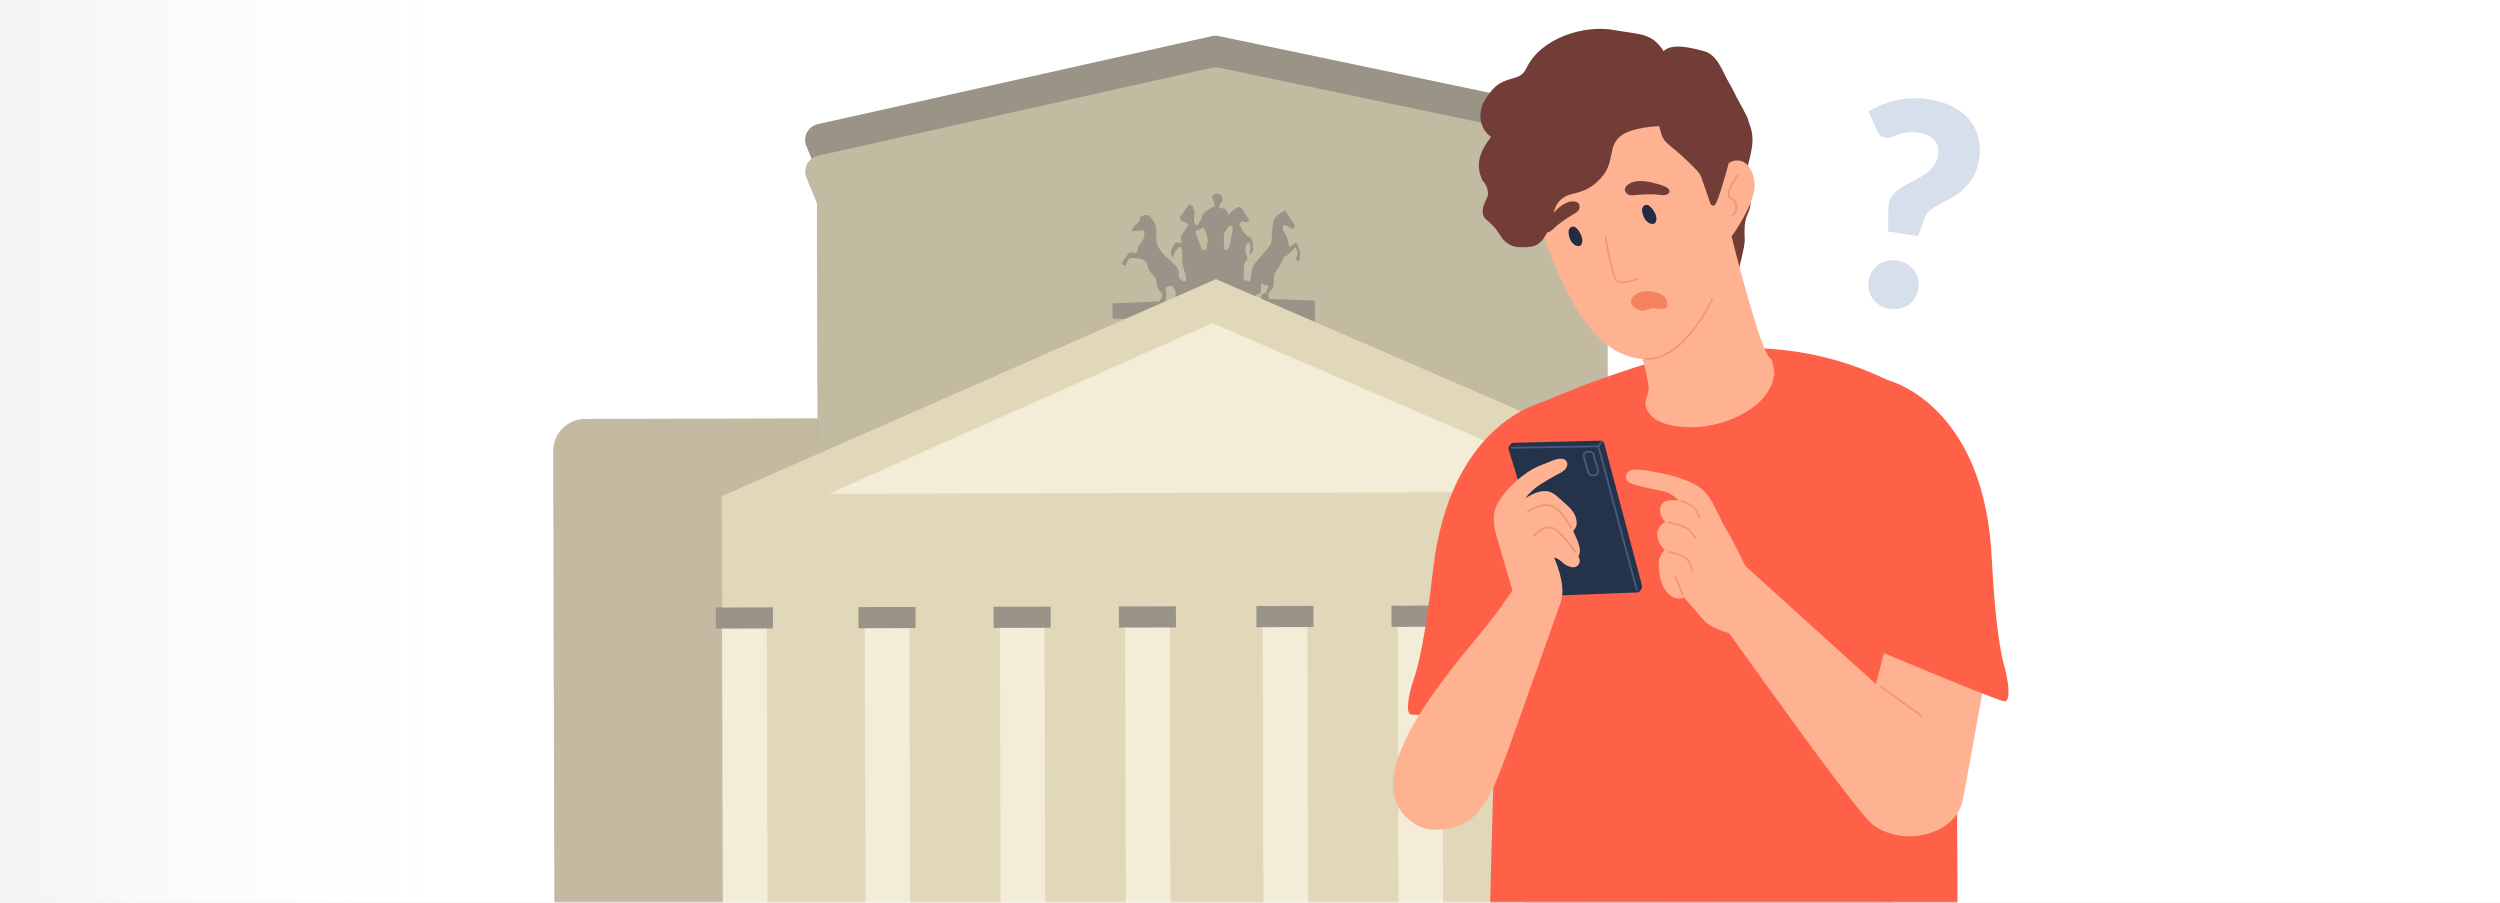 <svg width="720" height="260" viewBox="0 0 720 260" fill="none" xmlns="http://www.w3.org/2000/svg">
<rect x="0" y="0" width="720" height="260" fill="#808080" stroke="none"/>
<g clip-path="url(#clip0)">
<rect width="720" height="260" fill="white"/>
<g clip-path="url(#clip1)">
<rect width="720" height="260" fill="white"/>
<mask id="mask0" mask-type="alpha" maskUnits="userSpaceOnUse" x="0" y="-1" width="721" height="261">
<rect x="0" y="-0" width="720" height="260" fill="#C4C4C4"/>
</mask>
<g mask="url(#mask0)">
<path d="M159.412 167.822L159.649 259.17C159.662 264.288 163.822 268.426 168.94 268.413L531.301 267.473C536.419 267.46 540.557 263.301 540.544 258.183L540.209 128.955C540.195 123.837 536.036 119.699 530.918 119.712L168.556 120.652C163.438 120.665 159.3 124.825 159.314 129.943L159.412 167.822Z" fill="#C4BAA2"/>
<path d="M235.499 35.763C232.692 36.39 231.129 39.395 232.226 42.053L234.983 48.732C235.213 49.289 235.332 49.885 235.334 50.488L235.536 128.183C235.542 130.742 237.622 132.811 240.181 132.804L458.355 132.238C460.914 132.232 462.983 130.152 462.977 127.593L462.775 49.978C462.774 49.324 462.911 48.677 463.177 48.079L466.63 40.331C467.832 37.634 466.238 34.515 463.347 33.91L350.989 10.386C350.342 10.251 349.674 10.255 349.029 10.399L235.499 35.763Z" fill="#999486"/>
<path d="M235.523 44.872C232.716 45.499 231.153 48.504 232.25 51.162L235.007 57.841C235.237 58.398 235.356 58.995 235.358 59.597L235.559 137.292C235.566 139.851 237.646 141.92 240.205 141.913L458.379 141.348C460.938 141.341 463.007 139.261 463.001 136.702L462.799 59.087C462.798 58.433 462.934 57.786 463.201 57.188L466.654 49.441C467.856 46.743 466.262 43.624 463.371 43.019L351.013 19.495C350.366 19.36 349.698 19.364 349.053 19.508L235.523 44.872Z" fill="#C3BAA2"/>
<path d="M365.339 84.527C365.447 84.108 366.484 83.468 366.7 82.429C366.916 81.371 367.001 78.966 367.001 78.966C367.001 78.966 368.471 76.758 368.779 76.229C369.087 75.7 369.611 73.822 370.139 73.82C370.667 73.819 373.175 71.189 373.175 71.189C373.175 71.189 373.816 72.554 373.708 73.174C373.601 73.812 373.075 74.851 373.075 74.851L374.224 75.267C374.224 75.267 374.437 73.372 374.436 72.753C374.434 72.133 373.59 69.822 373.062 70.023C372.535 70.225 371.28 71.176 371.28 71.176C371.28 71.176 370.965 69.082 370.635 68.354C370.323 67.626 369.574 66.68 369.481 66.043C369.37 65.406 369.478 64.786 369.897 64.785C370.316 64.784 372.414 66.035 372.414 66.035L372.939 64.777L370.837 61.813L370.196 60.594C370.196 60.594 367.575 61.657 366.851 63.426C366.127 65.213 366.556 69.293 365.922 70.461C365.287 71.61 361.217 75.72 360.801 76.814C360.384 77.909 360.083 81.061 360.083 81.061L358.187 80.647L358.285 76.147L359.337 74.359L358.695 72.684L358.691 71.318C358.691 71.318 358.797 70.061 359.526 69.949C360.254 69.838 360.169 72.261 359.842 72.572C359.533 72.882 360.482 73.208 360.482 73.208C360.482 73.208 361.006 71.731 360.896 71.312C360.785 70.893 360.889 68.798 360.16 68.49C359.43 68.182 358.262 67.238 357.84 66.292C357.419 65.345 356.579 64.619 357.106 64.198C357.633 63.778 358.052 63.558 358.362 63.977C358.673 64.395 359.928 63.335 359.928 63.335L358.447 61.444C358.447 61.444 358.025 60.188 357.496 59.88C356.966 59.571 356.966 59.462 356.129 59.883C355.292 60.304 353.821 61.875 353.821 61.875L352.978 60.201C351.829 59.785 351.211 60.169 351.1 59.623C350.989 59.058 351.934 58.109 352.043 57.908C352.152 57.689 352.146 55.594 350.471 55.817C348.795 56.04 348.998 56.968 349.419 57.605C349.839 58.242 349.843 59.626 349.843 59.626C349.843 59.626 349.114 59.482 348.278 60.213C347.442 60.944 346.713 60.946 346.387 61.894C346.08 62.842 345.663 63.681 345.137 64.521C344.611 65.36 343.99 64.633 343.877 63.468C343.765 62.32 344.398 60.66 343.869 60.334C343.34 60.007 344.085 59.277 343.137 59.17C342.19 59.063 342.916 58.205 341.881 59.629C340.828 61.071 340.103 62.33 339.793 62.421C339.484 62.532 340.216 63.787 340.526 63.786C340.836 63.785 342.422 64.291 342.205 64.875C341.988 65.458 340.735 67.028 340.227 67.868C339.7 68.707 340.451 70.072 340.451 70.072C340.451 70.072 338.883 69.547 338.465 70.077C338.048 70.606 337.212 71.756 337.215 72.704C337.217 73.651 337.948 74.177 337.948 74.177C337.948 74.177 338.054 73.12 338.471 72.5C338.889 71.861 339.615 70.821 340.144 71.238C340.674 71.656 340.374 75.574 340.577 76.338C340.797 77.103 342.063 80.671 341.427 80.982C340.79 81.293 339.019 80.041 339.435 78.892C340.087 77.105 337.021 75.328 335.231 73.346C333.44 71.365 332.909 70.109 333.012 68.014C333.116 65.918 333.004 64.771 331.852 63.189C330.7 61.625 330.282 61.827 329.335 62.048C328.388 62.269 328.389 62.469 328.281 63.198C328.174 63.927 326.81 64.987 326.501 65.298C326.192 65.609 325.666 66.557 326.505 66.555C327.343 66.553 329.437 66.347 329.437 66.347C329.437 66.347 329.86 67.603 329.225 68.971C328.591 70.339 327.663 70.761 327.665 71.599C327.668 72.437 327.14 72.857 327.14 72.857C327.14 72.857 325.354 72.443 325.045 72.972C324.737 73.501 323.066 75.382 323.158 75.91C323.269 76.438 324.217 76.545 324.217 76.545C324.217 76.545 324.849 74.448 325.468 74.337C326.105 74.226 327.363 74.442 327.873 74.44C328.402 74.439 329.441 74.855 329.971 75.273C330.5 75.691 330.395 77.367 331.29 78.312C332.185 79.257 333.027 80.512 333.027 80.512C333.027 80.512 333.031 82.407 333.672 83.334C334.312 84.28 334.822 84.479 334.733 85.117C334.625 85.755 334.008 86.795 334.008 86.795L320.382 87.359L320.394 91.767L378.697 92.983L378.68 86.588L365.58 86.094C365.543 86.112 365.231 84.947 365.339 84.527ZM338.38 86.273L335.703 86.699L335.702 86.28C336.12 85.915 335.823 83.966 335.694 83.311C335.565 82.655 336.875 82.178 337.532 82.413C338.188 82.648 338.483 83.959 338.611 84.305C338.722 84.669 338.38 86.273 338.38 86.273ZM347.792 69.488L347.379 71.93C347.087 71.931 346.122 71.933 346.122 71.933L345.222 69.258C345.222 69.258 343.794 66.583 344.614 66.399C345.451 66.215 346.397 65.793 346.451 65.319C346.504 64.845 346.818 66.266 347.349 67.23C347.879 68.194 347.792 69.488 347.792 69.488ZM353.755 71.695C353.519 71.987 352.626 71.935 352.626 71.935C352.626 71.935 352.25 67.363 352.613 67.052C352.977 66.76 353.429 65.593 353.92 65.227C354.411 64.861 355.013 64.969 355.033 65.789C355.053 66.645 354.009 71.403 353.755 71.695ZM364.79 83.764C364.792 84.365 363.845 84.477 363.372 84.897C362.9 85.317 363.375 85.844 363.376 86.263L363.468 86.627C363.468 86.627 362.173 86.339 361.826 85.812C361.46 85.303 361.587 84.847 362.351 84.663C363.116 84.478 363.006 84.242 363.15 83.476C363.294 82.711 363.145 81.6 363.145 81.6C363.145 81.6 363.656 81.817 364.786 82.16C365.917 82.522 364.789 83.181 364.79 83.764Z" fill="#999487"/>
<path d="M207.896 142.89L208.224 269.272L493.145 268.533L492.817 142.151L350.187 80.395L207.896 142.89Z" fill="#E1D8BA"/>
<path d="M220.824 174.903L207.98 174.936L208.225 269.199L221.069 269.166L220.824 174.903Z" fill="#F3EDD8"/>
<path d="M336.861 174.602L324.017 174.636L324.262 268.899L337.106 268.866L336.861 174.602Z" fill="#F3EDD8"/>
<path d="M376.487 174.5L363.643 174.533L363.888 268.796L376.732 268.763L376.487 174.5Z" fill="#F3EDD8"/>
<path d="M492.886 174.198L480.042 174.231L480.287 268.494L493.131 268.461L492.886 174.198Z" fill="#F3EDD8"/>
<path d="M453.346 174.3L440.502 174.334L440.747 268.597L453.591 268.563L453.346 174.3Z" fill="#F3EDD8"/>
<path d="M415.378 174.489L402.534 174.523L402.779 268.786L415.623 268.752L415.378 174.489Z" fill="#F3EDD8"/>
<path d="M300.807 174.695L287.963 174.729L288.208 268.992L301.052 268.958L300.807 174.695Z" fill="#F3EDD8"/>
<path d="M261.887 174.797L249.043 174.83L249.287 269.093L262.132 269.06L261.887 174.797Z" fill="#F3EDD8"/>
<path d="M238.739 142.208L461.498 141.63L349.163 93.059L238.739 142.208Z" fill="#F3EDD8"/>
<path d="M222.59 174.899L206.157 174.941L206.173 181.045L222.606 181.002L222.59 174.899Z" fill="#999487"/>
<path d="M263.675 174.792L247.242 174.835L247.258 180.938L263.691 180.895L263.675 174.792Z" fill="#999487"/>
<path d="M302.59 174.691L286.157 174.734L286.173 180.837L302.605 180.794L302.59 174.691Z" fill="#999487"/>
<path d="M338.663 174.598L322.23 174.64L322.246 180.743L338.679 180.701L338.663 174.598Z" fill="#999487"/>
<path d="M378.268 174.494L361.835 174.537L361.851 180.64L378.283 180.598L378.268 174.494Z" fill="#999487"/>
<path d="M417.167 174.394L400.734 174.437L400.75 180.54L417.183 180.497L417.167 174.394Z" fill="#999487"/>
<path d="M455.156 174.296L438.723 174.338L438.739 180.441L455.172 180.399L455.156 174.296Z" fill="#999487"/>
<path d="M494.688 174.193L478.256 174.236L478.272 180.339L494.704 180.296L494.688 174.193Z" fill="#474741"/>
<path d="M445.566 115.493C445.566 115.493 417.641 120.313 412.675 164.435C410.533 183.468 408.46 191.961 407.093 195.833C405.726 199.705 404.595 205.72 406.471 205.801C408.346 205.882 452.108 208.03 452.108 208.03L452.232 138.355L445.566 115.493Z" fill="#FF6048"/>
<path d="M444.569 313.506C455.786 316.478 467.642 317.856 479.097 319.289C490.53 320.722 502.079 321.491 513.57 320.529C519.564 320.026 525.461 318.987 531.412 318.093C536.34 317.351 541.253 317.194 546.012 315.478C548.619 314.538 551.123 313.358 553.596 312.087C552.692 302.595 555.03 290.581 552.546 281.409C551.015 275.754 548.762 270.445 546.733 264.995C544.699 259.53 543.328 237.398 542.199 231.646C541.634 228.781 541.112 225.899 540.467 223.051C540.137 221.594 539.903 220.207 538.604 219.455C536.763 218.388 534.068 218.309 532.031 218.046C529.314 217.694 523.098 217.566 520.365 217.535C508.941 217.41 497.46 218.2 486.054 218.809C479.614 219.152 467.955 219.552 461.526 219.987C456.287 220.343 451.053 220.785 445.955 222.149C446.198 220.809 446.441 219.469 446.679 218.123C446.795 217.458 445.857 217.171 445.741 217.841C445.471 219.385 445.191 220.924 444.911 222.457C444.542 222.565 444.167 222.668 443.798 222.787C443.198 222.981 443.458 224.004 444.057 223.81C444.266 223.739 444.48 223.685 444.695 223.615C442.438 235.672 439.757 263.917 435.602 275.469C433.458 281.428 435.505 287.724 435.376 293.817C435.334 295.885 432.709 308.554 433.905 309.242C437.227 311.162 440.837 312.519 444.569 313.506Z" fill="#232C44"/>
<path d="M563.745 207.322C563.653 202.918 563.455 198.525 563.052 194.148C562.39 186.9 560.678 179.671 560.756 172.372C560.816 166.58 561.964 160.865 562.436 155.104C562.909 149.246 562.766 139.607 562.043 133.779C562.043 133.768 562.033 133.757 562.043 133.746C562.021 133.554 561.989 133.355 561.967 133.163C561.814 131.984 561.623 128.534 561.421 127.329C560.218 120.114 549.358 112.271 543.687 109.5C529.336 102.496 514.212 99.615 497.904 100.306C483.7 100.905 469.332 106.172 456.077 110.938C455.954 110.981 455.837 111.029 455.719 111.078C455.392 111.218 455.05 111.353 454.723 111.493C447.867 114.297 441.39 116.95 441.304 116.983C440.806 117.198 440.352 117.451 439.929 117.736C439.918 117.747 439.908 117.758 439.886 117.758C439.865 117.769 439.854 117.779 439.833 117.79C439.667 117.909 439.523 118.048 439.368 118.177C439.277 122.416 438.094 126.925 437.418 130.726C436.319 136.918 437.844 142.304 438.728 148.432C439.748 155.491 438.647 162.664 437.47 169.633C436.109 177.7 433.997 185.663 433.182 193.82C432.634 199.357 430.174 203.532 430.366 209.083C430.615 216.23 428.652 265.151 429.234 268.606C429.871 272.387 430.366 277.556 435.546 274.762C437.43 273.744 451.677 265.231 452.755 265.882C463.408 272.327 476.508 276.081 488.955 275.84C494.597 275.729 518.899 278.806 524.35 277.323C532.703 275.051 559.841 296.746 562.366 289.163C563.775 284.932 563.537 279.863 563.659 275.469C563.845 268.685 563.748 245.393 563.666 238.604C563.548 228.22 563.96 217.744 563.745 207.322Z" fill="#FF6048"/>
<path d="M539.38 237.51C536.207 235.134 519.527 212.324 507.933 196.22C507.486 195.6 507.045 194.984 506.61 194.38C506.362 194.027 506.115 193.685 505.873 193.348C505.416 192.706 504.964 192.08 504.523 191.476C504.152 190.957 503.802 190.46 503.453 189.973C503.146 189.545 502.851 189.133 502.566 188.738C502.415 188.529 502.264 188.32 502.119 188.117C501.635 187.443 501.178 186.801 500.748 186.202C498.145 182.55 496.526 180.266 496.526 180.266L498.481 159.262C498.481 159.262 501.956 162.398 507.241 167.169C507.918 167.773 508.627 168.409 509.362 169.076C510.807 170.38 512.349 171.775 513.971 173.233C514.594 173.8 515.233 174.377 515.883 174.959C516.431 175.451 516.989 175.964 517.553 176.471C518.208 177.064 518.869 177.663 519.54 178.266C536.684 193.75 558.211 213.247 559.216 214.391C577.257 234.957 552.276 247.159 539.38 237.51Z" fill="#FFB292"/>
<path d="M462.006 127.728C461.876 127.235 461.425 126.899 460.921 126.911L435.889 127.528C435.536 127.534 435.209 127.712 435.012 128.001L434.649 128.527C434.462 128.801 434.404 129.15 434.507 129.471L440.419 148.852L447.605 169.977L448.275 169.777L448.334 169.975L448.832 169.958C449.07 170.761 449.297 171.473 449.297 171.473L471.542 170.617C471.917 170.6 472.265 170.395 472.452 170.068L472.793 169.472C472.937 169.22 472.974 168.925 472.903 168.641L462.006 127.728Z" fill="#24324A"/>
<path d="M471.412 170.226C471.294 170.227 471.187 170.147 471.154 170.029L460.138 128.799L435.251 129.234C435.111 129.239 434.982 129.116 434.977 128.972C434.971 128.827 435.094 128.704 435.238 128.698L460.335 128.263C460.469 128.284 460.566 128.343 460.598 128.461L471.668 169.888C471.706 170.033 471.621 170.178 471.476 170.215C471.46 170.226 471.439 170.226 471.412 170.226Z" fill="#465A7E"/>
<path d="M459.173 137.143L458.466 137.145C457.85 137.146 457.308 136.735 457.145 136.141L455.885 131.574C455.772 131.161 455.856 130.727 456.112 130.384C456.374 130.04 456.765 129.846 457.193 129.845L457.901 129.843C458.517 129.842 459.059 130.253 459.221 130.847L460.482 135.414C460.595 135.827 460.511 136.261 460.254 136.604C459.998 136.948 459.602 137.142 459.173 137.143ZM457.205 130.381C456.943 130.381 456.707 130.5 456.547 130.709C456.392 130.919 456.34 131.181 456.41 131.433L457.67 136C457.768 136.359 458.1 136.61 458.47 136.609L459.177 136.607C459.44 136.606 459.675 136.488 459.836 136.279C459.996 136.069 460.043 135.807 459.973 135.555L458.713 130.988C458.615 130.629 458.282 130.378 457.913 130.379L457.205 130.381Z" fill="#465A7E"/>
<path d="M460.347 128.8C460.294 128.8 460.24 128.784 460.192 128.752C460.074 128.667 460.041 128.5 460.127 128.377L460.997 127.153C461.082 127.035 461.248 127.008 461.372 127.088C461.49 127.173 461.522 127.339 461.437 127.463L460.567 128.687C460.513 128.762 460.428 128.8 460.347 128.8Z" fill="#465A7E"/>
<path d="M453.139 153.099C453.134 153.082 453.123 153.061 453.112 153.045C453.053 152.911 453.56 152.337 453.646 152.186C453.944 151.66 454.109 151.156 454.086 150.54C454.005 148.022 452.404 146.392 450.605 144.864C448.876 143.39 447.951 142.251 446.39 141.666C444.433 140.937 441.654 141.946 439.263 143.527C439.627 143.076 439.984 142.62 440.38 142.196C442.416 139.999 445.144 138.55 447.718 137.086C448.628 136.57 449.843 136.095 450.596 135.343C451.318 134.628 451.791 133.432 450.943 132.604C449.61 131.305 446.828 132.818 445.506 133.309C444.077 133.838 442.642 134.383 441.315 135.147C437.715 137.214 434.048 140.653 431.806 144.147C428.802 148.843 430.721 153.307 432.105 158.158C433.787 164.058 435.538 169.937 437.338 175.799C438.332 179.044 442.67 178.352 445.202 177.435C452.338 174.844 450.007 166.486 447.629 160.641C447.64 160.609 447.645 160.577 447.656 160.545C450.144 161.395 449.885 162.677 452.448 163.302C453.547 163.573 454.633 163.104 454.925 161.946C455.079 161.334 454.895 160.762 454.556 160.227C455.858 158.268 453.958 154.972 453.139 153.099Z" fill="#FFB292"/>
<path d="M452.477 152.214C452.381 152.214 452.29 152.161 452.241 152.075C452.214 152.022 449.291 146.628 446.535 145.874C443.784 145.126 440.2 147.498 440.163 147.52C440.04 147.6 439.874 147.569 439.793 147.446C439.712 147.323 439.744 147.157 439.867 147.076C440.022 146.974 443.697 144.542 446.678 145.36C449.654 146.177 452.588 151.592 452.712 151.822C452.782 151.95 452.734 152.117 452.601 152.187C452.563 152.203 452.52 152.214 452.477 152.214Z" fill="#EC916C" fill-opacity="0.8"/>
<path d="M453.724 159.297C453.638 159.297 453.552 159.254 453.499 159.179C453.456 159.115 449.206 152.745 446.751 152.226C444.354 151.718 442.047 154.403 442.025 154.43C441.929 154.542 441.763 154.559 441.645 154.463C441.532 154.367 441.516 154.2 441.612 154.088C441.713 153.97 444.144 151.134 446.857 151.706C449.521 152.272 453.76 158.621 453.937 158.889C454.018 159.012 453.986 159.178 453.863 159.259C453.826 159.28 453.772 159.296 453.724 159.297Z" fill="#EC916C" fill-opacity="0.8"/>
<path d="M449.495 173.438C449.495 173.438 434.228 216.472 433.823 217.491C429.905 227.345 426.865 238.985 413.78 238.971C411.776 238.971 409.734 238.606 408.006 237.604C386.079 224.886 423.521 187.131 431.305 176.116C432.495 174.43 433.606 172.889 434.514 171.596C436.115 169.346 437.151 167.892 437.151 167.892L449.495 173.438Z" fill="#FFB292"/>
<path d="M504.255 36.928C502.774 31.884 500.03 27.803 496.982 23.808C496.331 22.958 494.919 23.856 495.575 24.717C497.064 26.664 498.842 28.293 500.534 30.03C496.243 30.116 493.104 32.718 492.36 37.237C491.463 42.721 491.536 47.87 492.252 53.355C493.001 59.081 493.445 64.878 495.409 70.349C496.057 72.147 500.712 77.719 500.712 77.719C500.712 77.719 502.548 71.043 502.49 69.098C502.436 67.164 502.297 65.246 502.737 63.343C503.018 62.131 503.69 61.041 503.982 59.835C504.671 56.956 502.895 55.835 502.785 52.819C502.599 47.348 505.909 42.576 504.255 36.928Z" fill="#723D37"/>
<path d="M509.985 103.296C507.104 102.098 498.7 68.1 498.7 68.1C498.7 68.1 505.091 59.376 505.323 53.706C505.439 50.818 504.013 46.39 500.54 46.222C499.431 46.172 498.558 46.485 497.868 47.022C496.159 30.523 502.165 42.724 491.616 30.755C485.79 24.142 476.348 19.638 467.805 21.113C462.669 21.994 458.047 24.69 453.644 27.343C449.936 29.577 444.338 32.04 442.586 36.353C442.345 36.359 439.928 50.618 439.928 50.618C439.928 50.618 443.209 68.115 451.035 83.591C459.82 100.961 468.151 102.847 472.997 103.424C474.216 106.695 474.596 110.45 474.66 110.509C475.402 113.507 473.091 114.837 474.164 117.61C476.225 122.92 484.804 123.278 489.444 122.939C497.48 122.356 509.464 117.325 510.876 108.304C511.322 108.511 510.569 103.536 509.985 103.296Z" fill="#FFB292"/>
<path d="M455.559 68.238C455.138 66.953 453.62 64.23 452.15 65.664C451.407 66.389 451.835 68.001 452.159 68.82C452.525 69.768 453.557 70.992 454.714 70.876C455.802 70.766 455.814 69.218 455.614 68.425C455.603 68.377 455.581 68.313 455.559 68.238Z" fill="#232C44"/>
<path d="M476.815 61.791C476.309 60.538 474.609 57.922 473.241 59.459C472.546 60.237 473.086 61.811 473.463 62.608C473.894 63.529 475.007 64.678 476.153 64.482C477.229 64.297 477.139 62.754 476.886 61.978C476.864 61.925 476.842 61.86 476.815 61.791Z" fill="#232C44"/>
<path d="M474.91 103.622C474.309 103.623 473.961 103.549 473.913 103.539C473.768 103.507 473.677 103.362 473.714 103.218C473.745 103.073 473.89 102.981 474.035 103.013C474.083 103.024 478.683 103.966 484.663 97.997C490.013 92.663 492.825 86.065 492.857 86C492.915 85.866 493.071 85.802 493.21 85.86C493.344 85.919 493.409 86.074 493.356 86.213C493.329 86.278 490.469 92.978 485.05 98.382C480.422 102.981 476.635 103.617 474.91 103.622Z" fill="#EC916C" fill-opacity="0.8"/>
<path d="M498.748 62.221C498.614 62.221 498.502 62.125 498.48 61.991C498.458 61.846 498.565 61.707 498.709 61.691C498.747 61.685 499.738 61.522 499.772 60.193C499.816 58.569 499.487 57.879 498.473 57.458C498.087 57.298 497.819 57.031 497.678 56.662C497.414 55.977 497.604 54.953 498.238 53.612C498.857 52.313 500.213 50.365 500.271 50.284C500.357 50.166 500.523 50.133 500.646 50.219C500.77 50.304 500.797 50.47 500.711 50.594C500.695 50.615 499.318 52.585 498.721 53.841C498.162 55.026 497.971 55.938 498.176 56.473C498.268 56.703 498.429 56.864 498.676 56.97C500.092 57.556 500.352 58.643 500.308 60.213C500.269 61.649 499.289 62.155 498.781 62.226C498.775 62.221 498.759 62.221 498.748 62.221Z" fill="#EC916C" fill-opacity="0.8"/>
<path d="M467.195 81.587C466.547 81.588 465.963 81.477 465.555 81.173C464.009 80.019 462.347 69.495 462.167 68.3C462.145 68.156 462.247 68.016 462.391 67.994C462.536 67.973 462.675 68.074 462.697 68.219C463.406 72.83 464.839 79.969 465.88 80.743C467.013 81.587 470.343 80.512 471.531 80.027C471.665 79.973 471.826 80.037 471.88 80.171C471.934 80.31 471.87 80.465 471.731 80.519C471.592 80.578 469.114 81.582 467.195 81.587Z" fill="#EC916C" fill-opacity="0.8"/>
<path d="M479.58 53.754C478.877 53.426 478.103 53.186 477.722 53.076C475.371 52.383 472.749 51.755 470.33 52.419C469.093 52.76 467.127 54.07 468.32 55.5C468.822 56.33 469.973 56.342 471.104 56.162C473.575 55.964 475.951 55.814 478.419 56.188C480.541 56.511 481.969 54.876 479.58 53.754Z" fill="#723D37"/>
<path d="M444.799 64.819C445.172 64.138 445.656 63.489 445.895 63.174C447.384 61.223 449.128 59.17 451.472 58.278C452.67 57.819 455.033 57.717 454.912 59.577C454.997 60.543 454.079 61.236 453.055 61.754C450.943 63.051 448.939 64.332 447.167 66.096C445.652 67.618 443.536 67.138 444.799 64.819Z" fill="#723D37"/>
<path d="M500.986 40.444C501.124 40.058 501.23 39.666 501.288 39.27C501.683 36.563 504.472 35.623 502.923 33.312C501.783 31.611 499.255 25.927 498.163 24.178C496.086 20.834 494.808 15.747 490.647 14.692C487.055 13.78 481.618 12.315 479.111 14.722C475.689 9.276 471.833 9.966 465.201 8.698C456.168 6.969 443.731 10.998 439.627 19.599C438.359 22.259 436.655 22.173 434.139 23.031C431.028 24.095 429.752 25.647 427.884 28.438C425.375 32.152 426.009 37.155 429.444 39.402C426.363 43.45 424.749 46.98 426.905 51.937C428.006 53.043 428.562 54.435 428.572 56.112C428.306 56.852 427.997 57.576 427.65 58.284C427.31 59.218 426.9 60.21 427.02 61.233C427.201 62.781 427.893 63.069 428.956 64.009C430.106 65.051 430.928 66.04 431.767 67.324C432.375 68.265 432.758 68.988 433.686 69.709C434.975 70.702 435.876 71.187 438.449 71.213C442.591 71.261 444.003 70.245 446.044 66.049C446.401 65.314 446.646 64.579 446.831 63.861C446.9 63.598 446.964 63.351 447.022 63.099C447.43 61.341 447.694 59.674 448.864 58.219C449.301 57.676 449.879 57.166 450.639 56.687C452.944 55.245 457.281 56.043 461.645 50.566C465.095 46.227 463 42.128 466.802 39.129C470.032 36.586 477.838 36.314 477.838 36.314C478.248 37.583 478.413 39.034 479.193 40.157C480.075 41.42 481.578 42.428 482.733 43.433C484.054 44.587 485.38 45.736 486.616 46.981C487.679 48.05 489.452 49.578 489.959 51.028C490.785 53.379 491.59 55.739 492.415 58.095C492.475 58.277 492.545 58.459 492.604 58.641C492.675 58.844 492.825 59.01 493.008 59.117C493.335 59.309 493.78 59.297 494.004 58.889C494.329 58.342 494.585 57.784 494.782 57.226C496.292 53.016 497.842 47.091 497.863 47.016C497.948 46.7 498.261 45.568 498.544 44.983C499.268 43.524 500.411 42.021 500.986 40.444Z" fill="#723D37"/>
<path d="M504.888 167.484C501.603 161.004 499.829 156.77 496.057 150.564C495.89 150.211 495.739 149.852 495.561 149.499C493.967 146.262 492.209 141.91 488.962 139.99C484.975 137.632 480.697 136.689 476.204 135.854C474.516 135.537 471.798 135.04 470.068 135.318C468.825 135.514 467.719 136.835 468.543 138.365C469.475 140.088 478.634 140.954 480.823 142.127C481.714 142.602 482.648 143.339 483.545 144.178C481.037 143.922 478.004 143.865 478.082 147.144C478.112 148.43 478.838 149.505 479.687 150.419C478.182 150.653 477.084 152.826 477.308 154.471C477.527 156.067 478.489 157.383 479.526 158.569C479.112 158.099 477.882 160.776 477.839 161.028C477.57 162.464 477.783 164.189 478.001 165.63C478.361 168.04 479.423 170.54 481.591 171.831C483.303 172.85 485.064 172.106 485.064 172.106C485.064 172.106 489.885 177.811 491.223 179.147C493.023 180.942 497.253 182.174 499.79 182.854C502.154 183.485 503.73 183.594 505.774 182.506C507.62 181.526 509.56 177.738 509.56 177.738C509.56 177.738 506.1 169.871 504.888 167.484Z" fill="#FFB292"/>
<path d="M489.405 149.378C489.266 149.378 489.153 149.271 489.137 149.137C489.137 149.132 489.055 148.468 488.29 147.055C487.531 145.664 484.152 144.515 484.12 144.505C483.981 144.457 483.905 144.307 483.953 144.167C484.001 144.028 484.151 143.953 484.29 144C484.435 144.048 487.905 145.229 488.761 146.802C489.595 148.332 489.672 149.061 489.672 149.093C489.683 149.237 489.577 149.372 489.432 149.383C489.421 149.378 489.411 149.378 489.405 149.378Z" fill="#EC916C" fill-opacity="0.8"/>
<path d="M488.419 155.303C488.333 155.303 488.247 155.261 488.193 155.18C488.188 155.175 487.747 154.496 486.607 153.095C485.521 151.753 480.648 150.715 480.594 150.705C480.45 150.673 480.358 150.534 480.385 150.389C480.416 150.244 480.556 150.153 480.7 150.179C480.909 150.221 485.809 151.264 487.019 152.756C488.175 154.184 488.616 154.858 488.632 154.89C488.713 155.013 488.675 155.179 488.552 155.26C488.52 155.287 488.472 155.303 488.419 155.303Z" fill="#EC916C" fill-opacity="0.8"/>
<path d="M487.193 164.509C487.043 164.509 486.925 164.392 486.925 164.242C486.925 164.226 486.899 162.747 485.787 161.346C484.674 159.945 480.669 159.227 480.632 159.221C480.487 159.195 480.39 159.056 480.417 158.911C480.443 158.766 480.582 158.67 480.727 158.696C480.898 158.728 484.967 159.457 486.209 161.018C487.445 162.569 487.46 164.176 487.46 164.246C487.461 164.39 487.338 164.509 487.193 164.509Z" fill="#EC916C" fill-opacity="0.8"/>
<path d="M484.586 171.453C484.479 171.453 484.382 171.389 484.339 171.287L482.075 165.919C482.015 165.785 482.079 165.624 482.218 165.57C482.352 165.511 482.513 165.575 482.567 165.714L484.831 171.083C484.891 171.216 484.827 171.377 484.688 171.431C484.656 171.447 484.618 171.453 484.586 171.453Z" fill="#EC916C" fill-opacity="0.8"/>
<path d="M538.307 204.387L543.878 183.208L572.283 192.018L565.537 229.243L548.092 217.195L538.307 204.387Z" fill="#FFB292"/>
<path d="M577.316 201.992C575.441 201.96 538.267 186.302 538.267 186.302L550.873 127.763L547.745 119.814L545.41 113.888L543.689 109.509C543.689 109.509 545.748 109.992 548.79 111.602C550.196 112.348 551.817 113.336 553.545 114.628C561.717 120.753 572.21 133.725 573.597 160.33C574.589 179.457 576.15 188.058 577.285 192.01C578.426 195.95 579.192 202.025 577.316 201.992Z" fill="#FF6048"/>
<path d="M553.504 206.497C553.451 206.497 553.397 206.482 553.349 206.449L541.512 197.955C541.394 197.87 541.367 197.704 541.452 197.58C541.537 197.462 541.703 197.43 541.827 197.52L553.664 206.015C553.782 206.1 553.809 206.266 553.724 206.39C553.67 206.459 553.59 206.497 553.504 206.497Z" fill="#EC916C" fill-opacity="0.8"/>
<path d="M476.046 88.71C478.379 89.037 481.053 89.68 479.929 86.283C479.366 84.561 476.525 83.999 474.993 83.862C473.231 83.709 470.528 84.379 469.818 86.275C469.15 88.056 471.564 89.275 472.955 89.572C473.047 89.591 475.918 88.695 476.046 88.71Z" fill="#F2835E"/>
<path d="M538.137 32.103C539.275 31.418 540.486 30.8 541.771 30.249C543.082 29.703 544.46 29.265 545.904 28.934C547.353 28.577 548.876 28.37 550.472 28.314C552.1 28.235 553.825 28.339 555.646 28.625C558.202 29.025 560.446 29.726 562.378 30.725C564.337 31.729 565.937 32.983 567.177 34.486C568.422 35.963 569.284 37.658 569.764 39.572C570.275 41.463 570.36 43.495 570.019 45.67C569.69 47.763 569.123 49.513 568.318 50.918C567.512 52.324 566.573 53.514 565.502 54.487C564.457 55.466 563.34 56.279 562.152 56.928C560.995 57.555 559.886 58.147 558.823 58.704C557.788 59.266 556.864 59.831 556.05 60.4C555.264 60.973 554.723 61.668 554.428 62.485L552.391 68.015L543.746 66.658L543.879 59.953C543.877 59.785 543.875 59.618 543.874 59.45C543.899 59.287 543.925 59.124 543.951 58.961C544.138 57.765 544.588 56.763 545.3 55.956C546.011 55.148 546.86 54.446 547.845 53.848C548.834 53.223 549.885 52.65 550.998 52.128C552.114 51.579 553.169 50.979 554.163 50.327C555.161 49.648 556.022 48.864 556.747 47.975C557.475 47.059 557.946 45.921 558.16 44.562C558.415 42.93 558.074 41.554 557.136 40.432C556.23 39.287 554.838 38.567 552.963 38.273C551.522 38.047 550.289 38.006 549.263 38.152C548.265 38.301 547.382 38.511 546.616 38.781C545.881 39.028 545.231 39.26 544.668 39.478C544.104 39.696 543.564 39.765 543.048 39.684C541.879 39.5 541.088 38.861 540.675 37.765L538.137 32.103ZM538.174 80.867C538.327 79.889 538.647 79.006 539.133 78.218C539.645 77.435 540.263 76.78 540.987 76.253C541.737 75.73 542.575 75.36 543.501 75.143C544.43 74.899 545.412 74.858 546.445 75.02C547.451 75.178 548.359 75.516 549.169 76.033C549.983 76.523 550.668 77.131 551.222 77.859C551.776 78.587 552.164 79.4 552.385 80.298C552.634 81.2 552.681 82.141 552.527 83.119C552.374 84.098 552.039 84.993 551.521 85.803C551.036 86.59 550.418 87.245 549.667 87.768C548.917 88.291 548.079 88.661 547.153 88.878C546.228 89.095 545.262 89.124 544.257 88.966C543.223 88.804 542.3 88.478 541.485 87.988C540.671 87.498 539.986 86.89 539.432 86.162C538.905 85.439 538.517 84.626 538.269 83.723C538.052 82.798 538.02 81.846 538.174 80.867Z" fill="#D7DFED"/>
</g>
</g>
<path d="M720 0L720 260L-2.56701e-05 260L-1.43051e-05 -3.14599e-05L720 0Z" fill="url(#paint0_linear)"/>
</g>
<defs>
<linearGradient id="paint0_linear" x1="-7.1156e-06" y1="161.457" x2="137.213" y2="161.457" gradientUnits="userSpaceOnUse">
<stop stop-color="#E2E2E2" stop-opacity="0.4"/>
<stop offset="1" stop-color="white" stop-opacity="0"/>
</linearGradient>
<clipPath id="clip0">
<rect width="720" height="260" fill="white"/>
</clipPath>
<clipPath id="clip1">
<rect width="720" height="260" fill="white"/>
</clipPath>
</defs>
</svg>
